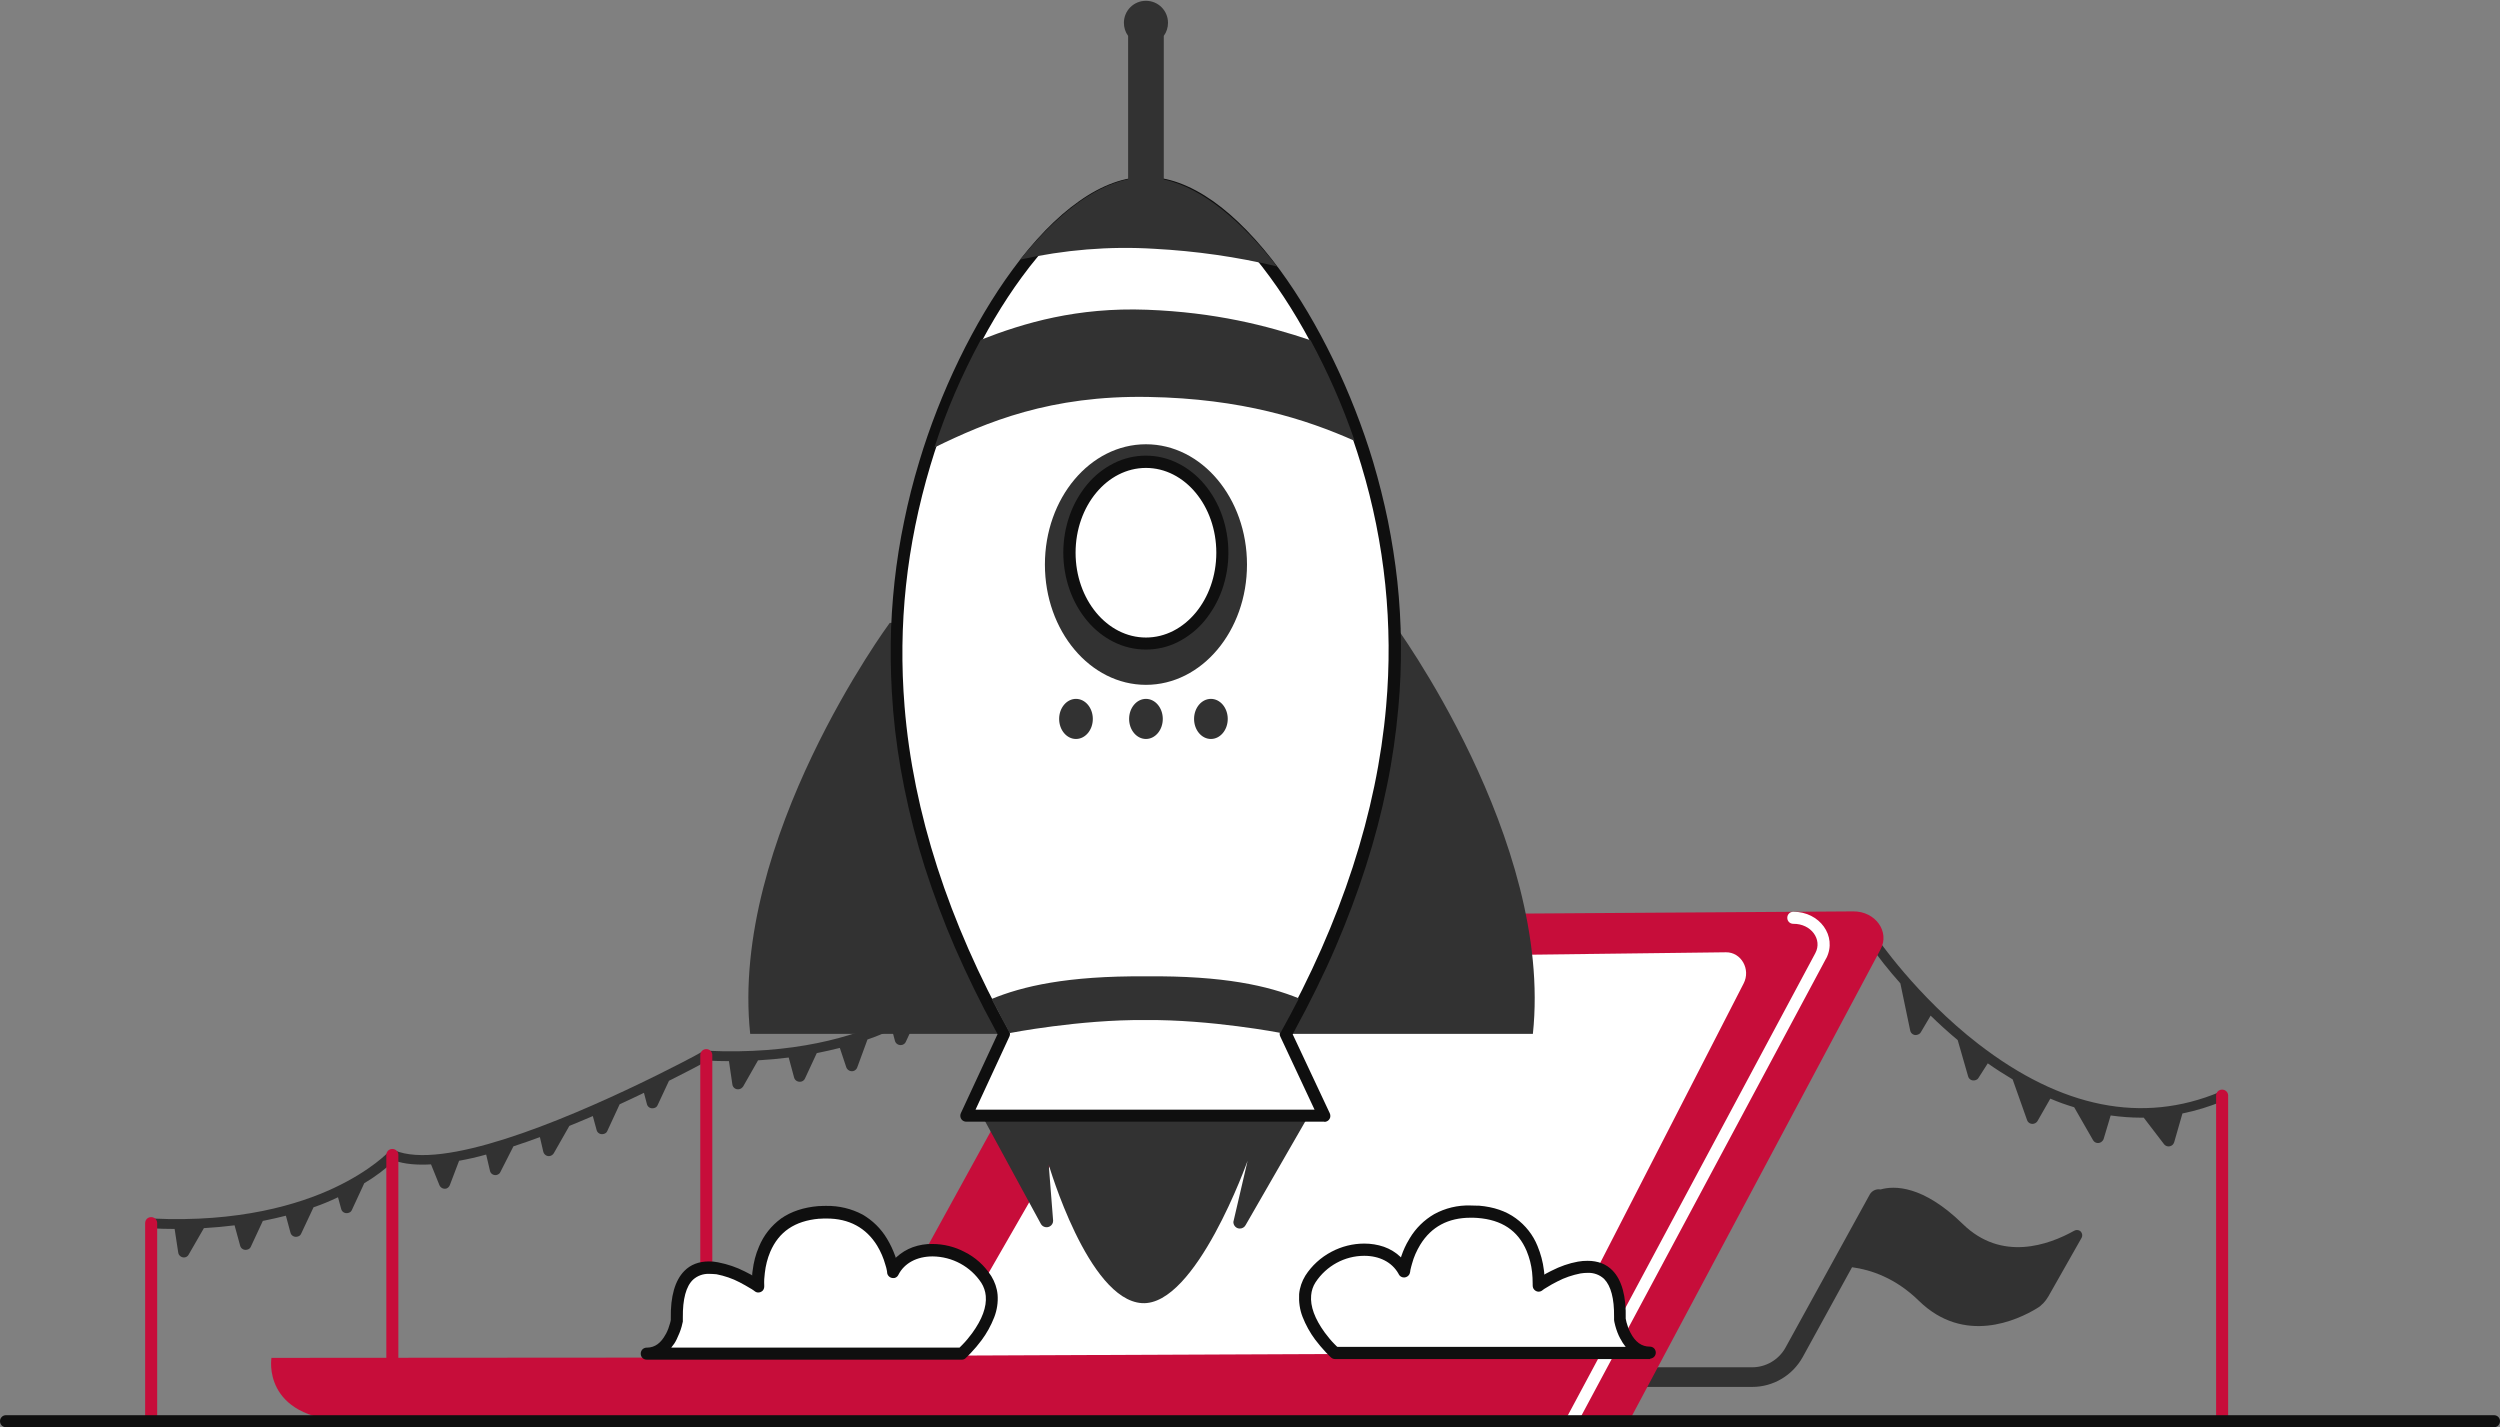 <?xml version="1.0" encoding="utf-8"?>
<!-- Generator: Adobe Illustrator 25.2.1, SVG Export Plug-In . SVG Version: 6.00 Build 0)  -->
<svg version="1.1" id="Layer_1" xmlns="http://www.w3.org/2000/svg" xmlns:xlink="http://www.w3.org/1999/xlink" x="0px" y="0px"
	 viewBox="0 0 1247 711.9" style="enable-background:new 0 0 1247 711.9;" xml:space="preserve">
<rect x="0" y="0" width="1247" height="711.9" fill="#808080" stroke="none"/>
<style type="text/css">
	.st0{fill:#323232;}
	.st1{fill:#C70D3A;}
	.st2{fill:#FFFFFF;}
	.st3{fill:#0F0F0F;}
</style>
<g id="product_launch_solid_II" transform="translate(2.5)">
	<g id="product_launch_solid_II-2" transform="translate(-3)">
		<g id="product_launch_solid_II-3">
			<path id="flag" class="st0" d="M1035.1,613.9c-12.7,7.1-36.2,15.6-55.6-3.4c-20-19.5-34.3-19.1-41-17.2c-2.1-0.4-4.2,0.6-5.3,2.4
				l-42.1,76.5c-3.3,6-9.7,9.8-16.6,9.8H737.4c-2.7,0-4.9,2.2-4.9,4.9c0,2.7,2.2,4.9,4.9,4.9h137.1c10.5,0,20.1-5.7,25.2-14.9
				l24.6-44.8c9.2,1.2,21.7,5.3,33.4,16.8c22.6,22,49.1,9.6,58.8,3.7c2.4-1.4,4.3-3.5,5.7-5.9l16.5-29.1c0.8-1.2,0.4-2.9-0.8-3.7
				C1037,613.4,1036,613.4,1035.1,613.9z"/>
			<g id="flags" transform="translate(73 466)">
				<path id="Path" class="st0" d="M281.7,59.4c-0.6-1.2-2-1.8-3.2-1.2c-0.1,0-0.1,0.1-0.2,0.1c-0.4,0.2-4.6,2.8-22.9,11.9l-8.4,4.1
					c-39.9,19.2-98.8,43.6-122.7,33.5c-1-0.4-2.1-0.2-2.8,0.6c-0.1,0.1-8.7,9.4-27.5,18.2c-17.3,8.1-47.1,17.3-90.6,15.2
					c-1.3-0.1-2.4,0.9-2.5,2.2c0,0.2,0,0.4,0,0.6c0.2,1.2,1.2,2,2.4,2.1c3.9,0.2,7.6,0.3,11.3,0.3l1.8,11.8c0.2,1.5,1.7,2.6,3.2,2.4
					c0.8-0.1,1.6-0.6,2-1.4l7.6-13.2c5.3-0.3,10.4-0.8,15.3-1.4l2.8,10.2c0.4,1.5,2,2.4,3.6,1.9c0.8-0.2,1.4-0.7,1.7-1.4l6-12.9
					c4.1-0.8,7.9-1.7,11.5-2.6l2.3,8.5c0.4,1.5,2,2.4,3.6,1.9c0.8-0.2,1.4-0.7,1.7-1.4l6.2-13.2c4.2-1.4,8.2-3.1,12.2-5l1.6,5.9
					c0.4,1.5,2,2.4,3.6,1.9c0.8-0.2,1.4-0.7,1.7-1.4l6.2-13.4c5.4-3.2,10.5-7,15-11.3c5.1,1.8,11.3,2.3,18.3,1.9l4.2,10.4
					c0.6,1.4,2.2,2.1,3.6,1.6c0.7-0.3,1.3-0.9,1.6-1.7l4.6-12.1c4.4-0.8,8.9-1.8,13.5-3.1l1.9,8.1c0.3,1.5,1.8,2.4,3.3,2.1
					c0.8-0.2,1.6-0.7,1.9-1.5l6.5-12.8c4.4-1.4,8.8-3,13.2-4.6l1.7,7.3c0.4,1.5,1.9,2.5,3.4,2.1c0.8-0.2,1.4-0.7,1.8-1.3l7.8-13.7
					c3.9-1.6,7.8-3.2,11.7-4.9l1.9,7c0.4,1.5,2,2.4,3.6,1.9c0.8-0.2,1.4-0.7,1.7-1.4l6.2-13.4c4.2-1.9,8.2-3.8,12.1-5.7l1.5,5.7
					c0.4,1.5,2,2.4,3.6,1.9c0.8-0.2,1.4-0.7,1.7-1.4l5.7-12.2c15.5-7.8,18.4-9.6,19.9-10.4C281.9,61.8,282.1,60.5,281.7,59.4z"/>
				<path id="Path-2" class="st0" d="M400.8,24.1c-1-0.4-2.1-0.2-2.8,0.6c-0.1,0.1-8.7,9.4-27.5,18.2c-17.3,8.1-47.1,17.3-90.6,15.2
					c-1.3-0.1-2.4,0.9-2.5,2.2c0,0.2,0,0.4,0,0.6c0.2,1.2,1.2,2,2.4,2.1c3.9,0.2,7.6,0.3,11.3,0.3l1.7,11.6c0.2,1.6,1.7,2.7,3.3,2.4
					c0.9-0.1,1.6-0.7,2.1-1.4l7.4-13c5.3-0.3,10.4-0.8,15.3-1.4l2.7,10c0.4,1.5,2,2.4,3.6,2c0.8-0.2,1.5-0.8,1.8-1.5l5.9-12.7
					c4.1-0.8,7.9-1.7,11.5-2.6l3.2,9.6c0.5,1.5,2.2,2.4,3.7,1.9c0.8-0.3,1.5-0.9,1.8-1.8l5.1-13.9c4.2-1.4,8.2-3.1,12.2-5l1.5,5.7
					c0.4,1.5,2,2.4,3.6,2c0.8-0.2,1.5-0.8,1.8-1.5l6.1-13.1c5.4-3.2,10.5-7,15-11.3"/>
				<path id="Path-3" class="st0" d="M1037.9,80.1c-0.4-1.2-1.8-1.9-3-1.5c-0.1,0-0.1,0-0.2,0.1c-38.5,16.1-79,8-120.3-23.9
					c-31.1-24-50.9-53.3-51.1-53.5c-0.8-1.1-2.3-1.4-3.4-0.7c-1.1,0.8-1.4,2.3-0.7,3.4c5,7.2,10.4,14,16.2,20.5l4.9,23.5
					c0.3,1.6,1.9,2.6,3.4,2.2c0.8-0.2,1.5-0.6,1.9-1.3l4.9-8.3c4.2,4.1,8.7,8.2,13.5,12.2l5.2,18.1c0.4,1.5,2,2.4,3.6,1.9
					c0.7-0.2,1.3-0.6,1.6-1.2l4.6-7.2c4.1,2.9,8.2,5.5,12.4,8l7.2,20.3c0.5,1.5,2.2,2.3,3.7,1.7c0.6-0.2,1.2-0.7,1.5-1.2l6.4-11.2
					c3.9,1.7,7.9,3.1,11.9,4.3l9.4,16.4c0.8,1.4,2.6,1.9,4,1c0.6-0.4,1.1-1,1.3-1.6l3.5-11.7c5.1,0.7,10.2,1.1,15.3,1.1h1.2
					l10.1,13.2c1,1.3,2.8,1.5,4.1,0.5c0.5-0.4,0.8-0.9,1-1.5l4.1-14.3c6.9-1.4,13.7-3.5,20.2-6.2
					C1037.6,82.8,1038.3,81.4,1037.9,80.1z"/>
				<path id="Path-4" class="st1" d="M2.9,141.1c1.6,0,2.9,1.2,3,2.8l0,0.2v98.8c0,1.7-1.3,3-3,3c-1.6,0-2.9-1.2-3-2.8l0-0.2v-98.8
					C-0.1,142.4,1.2,141.1,2.9,141.1z"/>
				<path id="Path-5" class="st1" d="M123.2,107.1c1.6,0,2.9,1.2,3,2.8l0,0.2v131.2c0,1.7-1.3,3-3,3c-1.6,0-2.9-1.2-3-2.8l0-0.2
					V110.1C120.2,108.4,121.5,107.1,123.2,107.1z"/>
				<path id="Path-6" class="st1" d="M279.8,57.3c1.6,0,2.9,1.2,3,2.8l0,0.2v180.8c0,1.7-1.3,3-3,3c-1.6,0-2.9-1.2-3-2.8l0-0.2V60.3
					C276.8,58.6,278.1,57.3,279.8,57.3z"/>
				<path id="Path-7" class="st1" d="M1035.9,77.5c1.6,0,2.9,1.2,3,2.8l0,0.2v162.4c0,1.7-1.3,3-3,3c-1.6,0-2.9-1.2-3-2.8l0-0.2
					V80.5C1032.9,78.8,1034.2,77.5,1035.9,77.5z"/>
			</g>
			<g id="laptop_1_" transform="translate(135 454)">
				<path id="laptop" class="st1" d="M789.9,0.6L427.9,3c-5.5-0.1-10.7,2.8-13.4,7.6L297.7,223.1L0.9,223.3c0,0-5.1,29.8,37.6,31.6
					l640-0.8l125-234.5C808.3,10.7,800.9,0.5,789.9,0.6z"/>
				<path id="screen" class="st2" d="M334.9,222.2l305.7-1.3l94.6-184.3c3.7-7.1-1.2-15.7-8.8-15.6l-277.8,3.4L334.9,222.2z"/>
				<path id="Path-8" class="st2" d="M760,0.8c13.1-0.1,22,12.1,16.5,23.1l-0.2,0.3L652.5,255.5c-0.8,1.5-2.6,2-4.1,1.2
					c-1.4-0.7-2-2.5-1.3-3.9l0.1-0.2L771,21.4c3.6-6.8-2.1-14.7-11-14.6c-1.7,0-3-1.3-3-3S758.3,0.8,760,0.8z"/>
			</g>
			<g id="rocket_3_" transform="translate(373)">
				<path id="Path-9" class="st0" d="M113.2,548.9l33.5,61.6c0.9,1.6,2.9,2.1,4.5,1.2c1-0.6,1.6-1.6,1.6-2.8l-2.2-28
					c0,0,19.6,67.4,46.5,69.1c26.9,1.7,52.7-71,52.7-71l-7.1,30.5c0,1.8,1.4,3.3,3.2,3.3c1.2,0,2.3-0.6,2.9-1.7l35.8-62.2"/>
				<path id="Path-10" class="st0" d="M71.3,310.7c0,0-79.9,108.2-69.6,205H178V308.4L71.3,310.7z"/>
				<path id="Path-11" class="st0" d="M322.5,310.7c0,0,79.9,108.2,69.6,205H215.8V308.4L322.5,310.7z"/>
				<path id="Path-12" class="st2" d="M268.8,515.7c67.7-121.7,60.3-218.3,40.6-284.5c-19.8-66.2-66.2-140-110.3-140
					s-90.5,73.8-110.3,140S60.7,394,128.4,515.7l-18.9,40.8H288L268.8,515.7L268.8,515.7z"/>
				<path id="Path_2_" class="st3" d="M288,559.5H109.5c-1.7,0-3-1.3-3-3c0-0.4,0.1-0.9,0.3-1.3l18.3-39.4l-1.1-2
					c-7.5-13.7-14.2-27.5-20.1-41c-5.7-13.1-10.7-26.6-15.1-40.2c-4.1-12.9-7.5-26.1-10.2-39.4c-2.6-12.8-4.5-25.7-5.6-38.7
					l-0.1-1.6c-0.9-10.6-1.2-21.4-1.1-31.9c0.1-10.3,0.8-20.7,1.9-30.9c1.1-10,2.7-20.2,4.8-30.2c2-9.8,4.5-19.7,7.5-29.6
					c10.4-34.7,27.3-69.6,46.5-95.7c10.9-14.9,22.1-26.4,33.2-34.2c11.4-8.1,22.7-12.2,33.5-12.2s22,4.1,33.5,12.2
					c11.1,7.9,22.3,19.4,33.2,34.2c19.2,26.2,36.1,61.1,46.5,95.7c2.9,9.8,5.4,19.7,7.4,29.5c2,10,3.6,20.1,4.7,30.2
					c1.1,10.2,1.7,20.7,1.8,31c0.1,10.5-0.3,21.3-1.3,32c-1.2,13.1-3,26.1-5.7,39c-2.7,13.4-6.2,26.7-10.4,39.8
					c-4.4,13.8-9.5,27.3-15.2,40.6c-5.9,13.7-12.8,27.6-20.3,41.4l-1.1,2.1l18.5,39.4c0.4,0.9,0.4,2-0.1,2.8
					c-0.5,0.9-1.4,1.4-2.4,1.5L288,559.5z M199.1,94.2c-9.7,0-19.9,3.9-30.6,11.5c-10.4,7.5-21,18.4-31.3,32.5
					c-18.8,25.6-35.4,59.8-45.6,93.9c-12,40.2-16.2,79.6-12.9,120.3c4.3,52.9,21.9,107.3,52.2,161.9c0.5,0.8,0.5,1.8,0.1,2.7
					l-16.9,36.5h169.1L266.1,517c-0.4-0.8-0.4-1.7,0-2.6l0.1-0.2c30.4-54.6,48.1-109.1,52.7-161.9c3.6-40.5-0.6-81.4-12.4-120.3
					c-10.2-34.1-26.8-68.3-45.6-93.9c-10.3-14.1-20.9-25-31.3-32.5C219,98.1,208.8,94.2,199.1,94.2z"/>
				<ellipse id="Oval" class="st0" cx="199.1" cy="281.6" rx="50.4" ry="60"/>
				<ellipse id="Oval-2" class="st0" cx="199.1" cy="358.6" rx="8.4" ry="10"/>
				<ellipse id="Oval-3" class="st0" cx="231.5" cy="358.6" rx="8.4" ry="10"/>
				<ellipse id="Oval-4" class="st0" cx="164.2" cy="358.6" rx="8.4" ry="10"/>
				<ellipse id="Oval-5" class="st2" cx="199.1" cy="275.7" rx="38.1" ry="45.3"/>
				<path id="Oval_2_" class="st3" d="M199.1,324c-5.6,0-11.1-1.3-16.1-3.8c-5-2.5-9.5-6.1-13.1-10.4c-3.8-4.5-6.8-9.8-8.8-15.4
					c-4.3-12.1-4.3-25.4,0-37.5c2-5.6,5-10.8,8.8-15.4c3.6-4.3,8-7.8,13.1-10.4c10.1-5.1,22-5.1,32.1,0c5,2.5,9.5,6.1,13.1,10.4
					c3.8,4.5,6.8,9.8,8.8,15.4c4.3,12.1,4.3,25.4,0,37.5c-2,5.6-5,10.8-8.8,15.4c-3.6,4.3-8,7.8-13.1,10.4
					C210.2,322.7,204.7,324,199.1,324z M199.1,233.4c-19.4,0-35.1,19-35.1,42.3s15.7,42.3,35.1,42.3s35.1-19,35.1-42.3
					C234.2,252.4,218.5,233.4,199.1,233.4z"/>
				<path id="Path-13" class="st0" d="M208,89.5V17.9c1.4-1.9,2.1-4.2,2.1-6.5c0-6.1-4.9-11-11-11s-11,4.9-11,11
					c0,2.3,0.7,4.6,2.1,6.5v71.5c-18.5,3.8-37,19.3-53.9,40.1c22-4.9,44.5-6.8,67-5.4c20.6,1.1,41.1,4,61.2,8.8
					C247,110.5,227.4,93.7,208,89.5z"/>
				<path id="Path-14" class="st0" d="M281.2,169.7c-22.1-7.4-47.5-13.9-81.6-15.2c-34.8-1.3-61.2,6.5-82.9,15
					c-9.3,17.2-17.1,35.1-23.1,53.7c26-12.7,57.9-26.1,106.8-25.2c46.5,0.8,78.5,11.1,102.8,21.9
					C297.3,202.6,289.9,185.8,281.2,169.7z"/>
				<path id="Path-15" class="st0" d="M266.2,515.2c3.2-5.8,6.3-11.5,9.2-17.2c-15.3-6.2-37.3-11.4-76.4-11
					c-39.5-0.3-61.6,5-76.9,11.3c2.9,5.6,5.9,11.3,9,17c0,0,34.7-6.8,67.8-6.5C231.5,508.5,266.2,515.2,266.2,515.2z"/>
			</g>
			<g id="clouds" transform="translate(320 601)">
				<path id="cloud_1_" class="st2" d="M503.6,73.9H346.4c0,0-22.6-20.3-12.2-36.9s37.7-20.6,46.6-3.8c0,0,3.9-32.1,36.8-29.6
					c33,2.5,30.4,36.8,30.4,36.8s41.7-29.5,40.6,16.6C488.5,56.9,491.1,73.9,503.6,73.9z"/>
				<path id="cloud_2_" class="st3" d="M503.6,76.9H346.4c-0.7,0-1.5-0.3-2-0.8c-0.3-0.3-1-0.9-2-2l-0.5-0.5c-1.9-2-3.7-4.2-5.4-6.4
					c-2.6-3.5-4.7-7.3-6.3-11.4c-1.4-3.6-1.9-7.4-1.7-11.3c0.3-3.3,1.4-6.4,3.1-9.2c3.2-5,7.7-9.1,13-11.9
					c5.1-2.7,10.7-4.1,16.4-4.1c3.3,0,6.6,0.5,9.8,1.6c3.1,1.1,5.9,2.8,8.2,5l0.3,0.3l0.2-0.7c1-2.9,2.2-5.6,3.8-8.2l0.4-0.7
					c3-5,7.2-9.1,12.2-12c5.5-3,11.7-4.5,18-4.3c1.3,0,2.6,0.1,3.9,0.1l0.5,0c7.2,0.6,13.4,2.7,18.3,6.3c4.8,3.5,8.6,8.3,10.8,13.8
					c1.6,3.9,2.7,7.9,3.2,12.1c0.1,0.7,0.2,1.5,0.2,2.2v0l0.6-0.4c0.8-0.4,1.5-0.8,2.3-1.2l0.8-0.4c4.1-2.1,8.6-3.7,13.1-4.5
					c1.6-0.3,3.2-0.4,4.8-0.4c5.1,0,9.3,1.6,12.4,4.8c4.6,4.7,6.9,12.8,6.6,24l0,0.1l0.1,0.4c0.1,0.4,0.2,0.9,0.3,1.4
					c0.5,1.8,1.1,3.6,2,5.2c2.4,4.6,5.5,6.9,9.6,6.9l0.2,0c1.7,0.1,2.9,1.5,2.8,3.2c-0.1,1.5-1.3,2.7-2.8,2.8L503.6,76.9L503.6,76.9
					z M361,25.4c-9.8,0-18.9,5-24.3,13.2c-1.3,2-2,4.2-2.2,6.5c-0.5,5.5,1.8,11.7,6.8,18.6c1.5,2,3.1,4,4.9,5.8
					c0.4,0.4,0.7,0.7,1.1,1.1l0.3,0.2h143.8l-0.4-0.5c-0.8-1-1.5-2.1-2.1-3.3l-0.2-0.3c-1.1-2-1.9-4.2-2.5-6.4
					c-0.2-0.7-0.4-1.5-0.5-2.1l0-0.2c0-0.2-0.1-0.3-0.1-0.5l0-0.2l0-0.2v-0.4v-0.1l0-0.9c0.1-9-1.6-15.3-4.9-18.7l-0.2-0.2
					c-2.2-2-5.1-3-8-2.9c-1.2,0-2.5,0.1-3.7,0.3c-4,0.8-7.9,2.1-11.5,4c-1.9,0.9-3.7,2-5.5,3.1c-0.3,0.2-0.7,0.4-1,0.6l-0.7,0.5
					l-0.5,0.4c-0.5,0.3-1,0.5-1.6,0.5c-0.8,0-1.7-0.4-2.2-1c-0.6-0.6-0.8-1.4-0.8-2.3l0-0.2l0-0.4c0-2-0.1-4-0.3-5.9
					c-0.4-3.6-1.3-7.1-2.7-10.5c-4.3-10.2-12.4-15.6-24.6-16.5c-1.2-0.1-2.3-0.1-3.4-0.1c-11.1,0-19.6,4.5-25.1,13.5
					c-1.8,3-3.2,6.1-4.1,9.5c-0.3,1.1-0.6,2.1-0.8,3.1c-0.1,0.4-0.1,0.7-0.1,0.8l-0.1,0.4c-0.2,1.4-1.5,2.5-3,2.5
					c-1.1,0-2.1-0.6-2.6-1.6l-0.2-0.4C374.8,28.6,368.6,25.4,361,25.4z"/>
				<path id="cloud" class="st2" d="M3.1,74.2h157.2c0,0,22.6-20.3,12.2-36.9s-37.7-20.6-46.6-3.8c0,0-3.9-32.1-36.8-29.6
					c-33,2.5-30.4,36.8-30.4,36.8S17,11.2,18.1,57.3C18.2,57.2,15.6,74.1,3.1,74.2z"/>
				<path id="cloud_2_2" class="st3" d="M160.3,77.2H3.1c-1.7,0-3-1.3-3-3c0-1.7,1.3-3,3-3l0,0l0.3,0c3.8-0.1,6.8-2.3,9.1-6.6
					l0.2-0.3c0.9-1.7,1.5-3.4,2-5.2c0.2-0.6,0.3-1.2,0.4-1.7l0-0.3l0-0.5c-0.2-11,2.1-18.9,6.7-23.6c3.1-3.2,7.3-4.8,12.3-4.8
					c1.5,0,2.9,0.1,4.3,0.4l0.5,0.1c4.6,0.9,9,2.4,13.1,4.5c1,0.5,2.1,1.1,3.1,1.6l0.6,0.4l0-0.6c0-0.4,0.1-0.7,0.1-1.1l0.1-0.6
					c0.5-4.2,1.5-8.2,3.2-12.1c2.3-5.6,6.1-10.4,11-14c5-3.5,11.3-5.6,18.7-6.2l0.6,0c1.1-0.1,2.2-0.1,3.3-0.1
					c6.3-0.1,12.5,1.4,18,4.3c5,2.9,9.2,7,12.2,12c1.7,2.8,3.1,5.8,4.2,8.9l0.2,0.7l0.3-0.3c2.4-2.2,5.2-3.9,8.2-5
					c3.1-1.1,6.5-1.7,9.8-1.6c5.6,0,11.2,1.4,16.1,4c5.2,2.6,9.7,6.6,12.9,11.5l0.4,0.6c1.7,2.8,2.8,5.9,3.1,9.2
					c0.3,3.8-0.3,7.7-1.7,11.3c-1.6,4.1-3.7,7.9-6.3,11.4c-1.7,2.3-3.5,4.4-5.4,6.4c-1.1,1.2-1.9,1.9-2.3,2.3l-0.2,0.2
					C161.8,76.9,161,77.2,160.3,77.2z M34.2,34.4c-2.9-0.1-5.8,0.9-8,2.9c-3.5,3.3-5.2,9.7-5.1,18.9l0,0.9l0,0.1v0.3l0,0.2l0,0.2
					c0,0.1,0,0.2,0,0.3l-0.1,0.4c-0.1,0.6-0.3,1.4-0.5,2.1C19.9,62.9,19,65,18,67.1c-0.7,1.5-1.6,2.8-2.7,4.1l0,0h143.8
					c0.2-0.2,0.3-0.3,0.5-0.5l0.6-0.6l0.3-0.3c1.8-1.8,3.4-3.8,4.9-5.8c5-6.9,7.3-13.1,6.8-18.6c-0.2-2.3-1-4.6-2.2-6.5
					c-5.4-8.2-14.5-13.1-24.3-13.2c-7.8,0-14.1,3.3-17.1,9.2l-0.1,0.2c-0.5,0.9-1.5,1.5-2.5,1.4c-1.5,0-2.8-1.1-3-2.6l0-0.3
					l-0.1-0.7c-0.2-1-0.4-2-0.8-3.1c-0.9-3.3-2.3-6.5-4.1-9.5c-5.5-8.9-14-13.5-25.1-13.5c-1.1,0-2.3,0-3.4,0.1l-0.5,0
					C76.9,8,69,13.4,64.7,23.4c-1.4,3.3-2.3,6.9-2.7,10.5c-0.3,2.1-0.4,4.2-0.3,6.3l0,0.5c0,0.8-0.3,1.6-0.8,2.1
					c-0.6,0.6-1.4,0.9-2.2,0.9c-0.6,0-1.2-0.2-1.7-0.6l-0.4-0.3l-0.7-0.5l-0.1,0l-0.2-0.2l-0.7-0.4c-1.8-1.1-3.6-2.1-5.5-3.1
					c-3.6-1.9-7.5-3.2-11.5-4C36.7,34.5,35.4,34.4,34.2,34.4z"/>
			</g>
			<path id="line" class="st3" d="M1244.5,705.9c1.7,0,3,1.3,3,3c0,1.6-1.2,2.9-2.8,3l-0.2,0H3.5c-1.7,0-3-1.3-3-3
				c0-1.6,1.2-2.9,2.8-3l0.2,0H1244.5z"/>
		</g>
	</g>
</g>
</svg>
